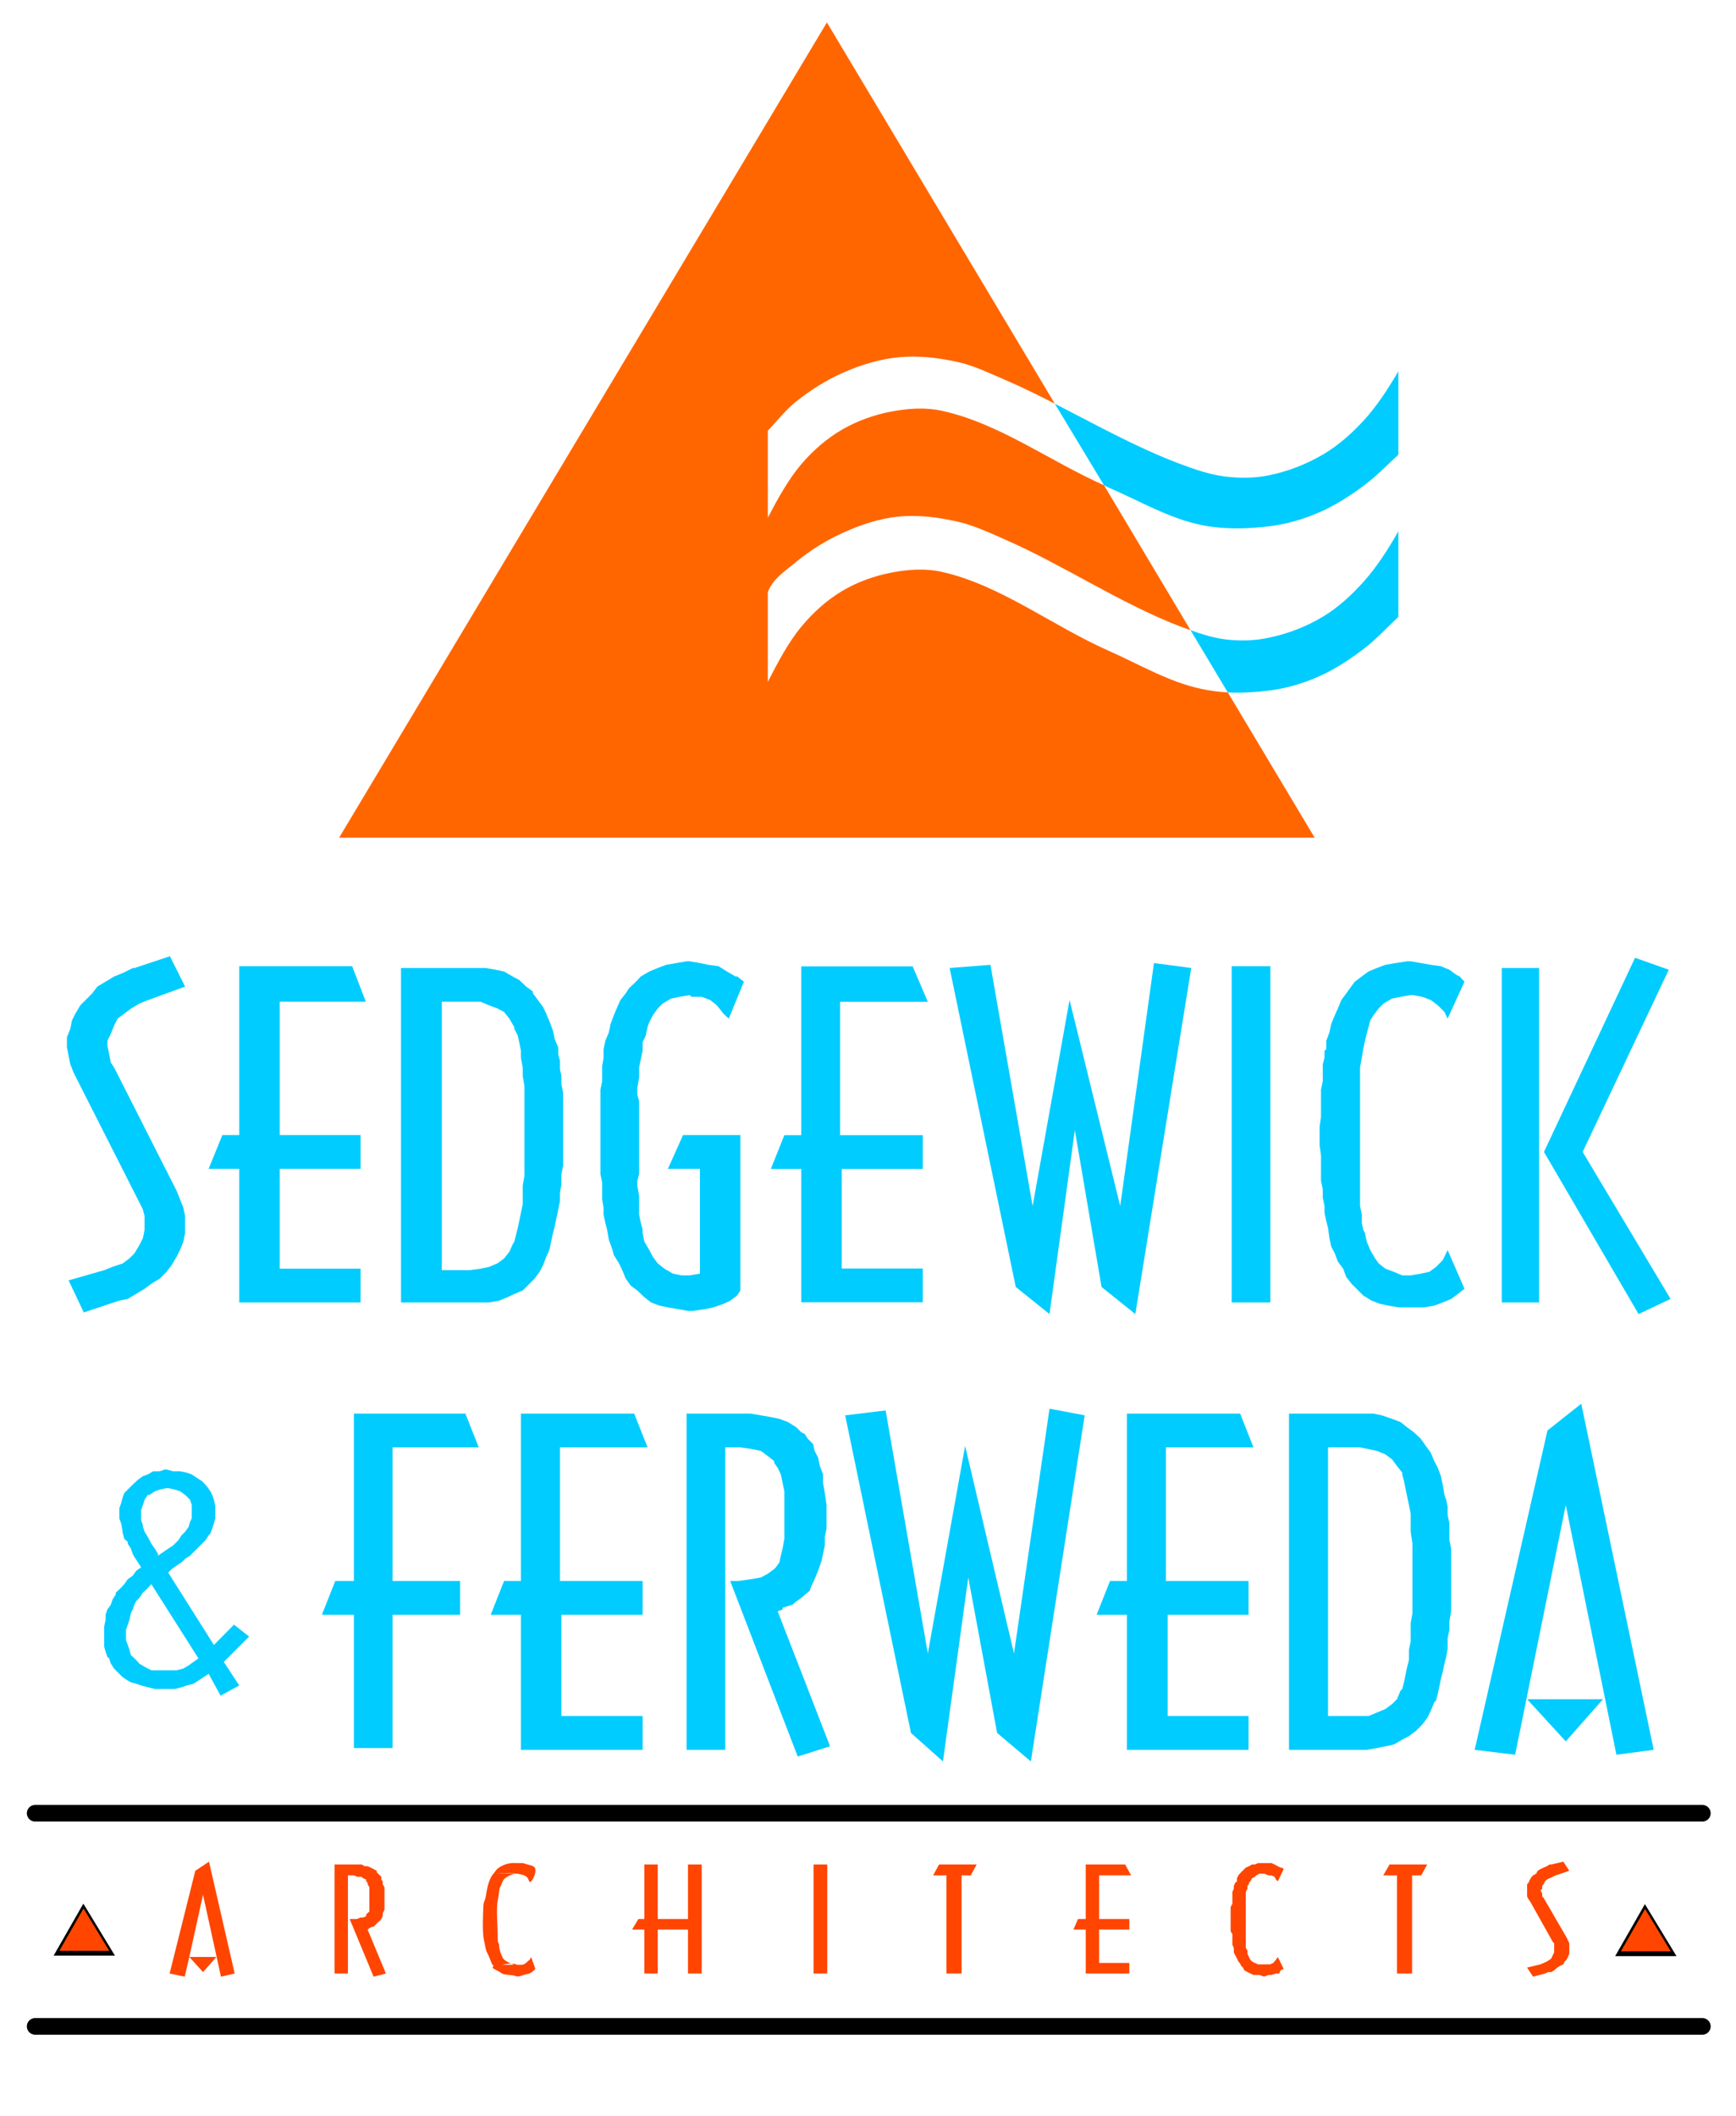 <?xml version="1.0" encoding="UTF-8" standalone="no"?>
<!-- Created with Inkscape (http://www.inkscape.org/) -->

<svg
   xmlns:dc="http://purl.org/dc/elements/1.1/"
   xmlns:cc="http://creativecommons.org/ns#"
   xmlns:rdf="http://www.w3.org/1999/02/22-rdf-syntax-ns#"
   xmlns:svg="http://www.w3.org/2000/svg"
   xmlns="http://www.w3.org/2000/svg"
   xmlns:sodipodi="http://sodipodi.sourceforge.net/DTD/sodipodi-0.dtd"
   xmlns:inkscape="http://www.inkscape.org/namespaces/inkscape"
   id="svg2985"
   version="1.1"
   inkscape:version="0.48.4 r9939"
   width="136.212"
   height="166"
   xml:space="preserve"
   sodipodi:docname="sflogo_full.svg"><defs
     id="defs2989"><clipPath
       clipPathUnits="userSpaceOnUse"
       id="clipPath8579"><path
         d="m 0,4825 464.996,0 0,-847 L 0,3978 0,4825 z"
         id="path8581"
         inkscape:connector-curvature="0" /></clipPath><clipPath
       clipPathUnits="userSpaceOnUse"
       id="clipPath8601"><path
         d="m 0,6233 464.996,0 0,-1279 L 0,4954 0,6233 z"
         id="path8603"
         inkscape:connector-curvature="0" /></clipPath><clipPath
       clipPathUnits="userSpaceOnUse"
       id="clipPath14213"><path
         d="m 0,1659 464.996,0 0,-846 L 0,813 0,1659 z"
         id="path14215"
         inkscape:connector-curvature="0" /></clipPath><clipPath
       clipPathUnits="userSpaceOnUse"
       id="clipPath14235"><path
         d="m 0,3067 464.996,0 0,-1278 L 0,1789 0,3067 z"
         id="path14237"
         inkscape:connector-curvature="0" /></clipPath></defs><sodipodi:namedview
     pagecolor="#ffffff"
     bordercolor="#666666"
     borderopacity="1"
     objecttolerance="10"
     gridtolerance="10"
     guidetolerance="10"
     inkscape:pageopacity="0"
     inkscape:pageshadow="2"
     inkscape:window-width="1600"
     inkscape:window-height="838"
     id="namedview2987"
     showgrid="false"
     fit-margin-top="2"
     fit-margin-bottom="2"
     fit-margin-left="2"
     fit-margin-right="2"
     inkscape:zoom="2.72"
     inkscape:cx="103.57677"
     inkscape:cy="105.55876"
     inkscape:window-x="-8"
     inkscape:window-y="-8"
     inkscape:window-maximized="1"
     inkscape:current-layer="g2993" /><g
     id="g2993"
     inkscape:groupmode="layer"
     inkscape:label="CourtStreet sign 2"
     transform="matrix(1.25,0,0,-1.25,38.908,907.945)"><g
       id="g34714"
       transform="matrix(0.883,0,0,0.883,-3.451,69.787)"><path
         d="m -25.417,608.252 -2.114,-3.699 4.36,0"
         style="fill:#000000;fill-opacity:1;fill-rule:evenodd;stroke:none"
         id="path14505-5"
         inkscape:connector-curvature="0" /><path
         inkscape:connector-curvature="0"
         id="path38799"
         d="m 27.44,741.971 -34.675,-57.95 69.35,0 -6.175,10.325 c -0.628,0.031 -1.258,0.121 -1.875,0.25 -2.299,0.482 -4.433,1.755 -6.625,2.725 -3.984,1.762 -7.679,4.674 -11.85,5.6 -1.157,0.257 -2.363,0.172 -3.525,-0.05 -1.243,-0.238 -2.473,-0.668 -3.6,-1.35 -1.027,-0.621 -1.983,-1.472 -2.8,-2.45 -0.966,-1.156 -1.703,-2.571 -2.425,-3.975 l 0,6.375 c 0.354,0.958 1.237,1.506 1.95,2.1 1.072,0.893 2.231,1.602 3.45,2.15 1.25,0.562 2.572,0.996 3.9,1.125 1.416,0.138 2.855,-0.05 4.25,-0.375 1.134,-0.264 2.213,-0.773 3.3,-1.25 4.19,-1.838 8.132,-4.5 12.375,-6.15 0.272,-0.106 0.55,-0.202 0.825,-0.3 l -6.15,10.3 c -3.868,1.722 -7.487,4.424 -11.55,5.3 -1.158,0.25 -2.363,0.166 -3.525,-0.05 -1.244,-0.231 -2.473,-0.663 -3.6,-1.325 -1.027,-0.603 -1.983,-1.425 -2.8,-2.375 -0.966,-1.124 -1.703,-2.486 -2.425,-3.85 l 0,6.175 c 0.646,0.678 1.237,1.448 1.95,2.025 1.072,0.868 2.231,1.593 3.45,2.125 1.25,0.546 2.572,0.95 3.9,1.075 1.416,0.134 2.854,-0.034 4.25,-0.35 1.135,-0.257 2.213,-0.787 3.3,-1.25 1.203,-0.513 2.375,-1.099 3.55,-1.7 l -16.2,27.1 z"
         style="fill:#ff6600;fill-opacity:1;stroke:none" /><path
         inkscape:connector-curvature="0"
         id="path38797"
         d="m 43.64,714.871 3.5,-5.8 c 0.103,-0.046 0.197,-0.106 0.3,-0.15 2.193,-0.942 4.326,-2.207 6.625,-2.675 1.612,-0.328 3.299,-0.285 4.925,-0.075 1.178,0.152 2.337,0.493 3.45,0.975 1.125,0.487 2.186,1.172 3.2,1.925 0.856,0.636 1.624,1.445 2.425,2.175 l 0,5.925 c -0.725,-1.231 -1.501,-2.435 -2.425,-3.45 -0.864,-0.949 -1.821,-1.798 -2.875,-2.425 -1.237,-0.736 -2.584,-1.254 -3.95,-1.525 -1.006,-0.2 -2.06,-0.202 -3.075,-0.075 -1.115,0.139 -2.207,0.521 -3.275,0.925 -3.025,1.143 -5.907,2.758 -8.825,4.25 z"
         style="fill:#00ccff;fill-opacity:1;stroke:#00ccff;stroke-width:0.404;stroke-linecap:round;stroke-linejoin:round;stroke-miterlimit:10;stroke-opacity:0;stroke-dasharray:none" /><path
         inkscape:connector-curvature="0"
         id="path8075-5"
         d="m 53.29,698.771 2.65,-4.425 c 1.013,-0.05 2.046,0.017 3.05,0.15 1.178,0.156 2.337,0.504 3.45,1 1.125,0.501 2.186,1.199 3.2,1.975 0.856,0.655 1.624,1.499 2.425,2.25 l 0,6.075 c -0.725,-1.267 -1.501,-2.48 -2.425,-3.525 -0.864,-0.977 -1.821,-1.854 -2.875,-2.5 -1.237,-0.758 -2.609,-1.271 -3.975,-1.55 -1.006,-0.206 -2.035,-0.23 -3.05,-0.1 -0.831,0.107 -1.645,0.363 -2.45,0.65 z"
         style="fill:#00ccff;fill-opacity:1;stroke:#00ccff;stroke-width:0.404;stroke-linecap:round;stroke-linejoin:round;stroke-miterlimit:10;stroke-opacity:0;stroke-dasharray:none" /><g
         transform="translate(-181.907,3.857)"
         id="g36407"
         style="fill:#00ccff;fill-opacity:1"><path
           inkscape:connector-curvature="0"
           id="path7937-9"
           style="fill:#00ccff;fill-opacity:1;fill-rule:evenodd;stroke:none"
           d="m 214.153,591.299 0,0 c -4.883,0 -4.883,0 0,0 z"
           sodipodi:nodetypes="ccc" /></g><path
         d="m -25.405,607.907 -1.719,-3.009 3.546,0"
         style="fill:#ff4500;fill-opacity:1;fill-rule:evenodd;stroke:none"
         id="path14505"
         inkscape:connector-curvature="0" /><path
         inkscape:export-ydpi="299.99374"
         inkscape:export-xdpi="299.99374"
         inkscape:export-filename="C:\Users\Public\Dropbox\www\carousel\imgs\other\sflogo.imgs.png"
         id="path38676"
         d="m -19.635,639.11 -0.35,-0.125 -0.475,0 -0.375,-0.225 -0.35,-0.125 -0.35,-0.25 -0.375,-0.35 -0.35,-0.35 -0.25,-0.25 -0.125,-0.35 -0.1,-0.375 -0.125,-0.35 0,-0.725 0.125,-0.35 0.1,-0.5 0,-0.1 0.125,-0.5 0.25,-0.225 0,-0.125 0.225,-0.35 0.125,-0.375 0.125,-0.225 0.25,-0.375 0.225,-0.35 -0.35,-0.25 -0.25,-0.35 -0.35,-0.25 -0.25,-0.35 -0.225,-0.25 -0.375,-0.35 0,-0.125 -0.225,-0.35 -0.125,-0.375 -0.25,-0.35 -0.125,-0.375 0,-0.35 -0.1,-0.475 0,-0.6 0,-0.85 0.1,-0.35 0.125,-0.375 0.125,-0.1 0.125,-0.375 0.225,-0.35 0.25,-0.25 0.35,-0.35 0.375,-0.25 0.225,-0.125 0.375,-0.1 0.35,-0.125 0.475,-0.125 0.5,-0.125 1.425,0 0.475,0.125 0.375,0.125 0.475,0.125 0.35,0.225 0.375,0.25 0.35,0.225 0.85,-1.55 1.325,0.725 -1.1,1.675 1.8,1.8 -1.075,0.85 -1.425,-1.45 -3.25,5.15 0.25,0.25 0.35,0.25 0.35,0.225 0.25,0.25 0.35,0.225 0.25,0.25 0.25,0.25 0.35,0.35 0.25,0.25 0.225,0.35 0.125,0.125 0.125,0.35 0.125,0.375 0.1,0.35 0,0.85 -0.1,0.475 -0.125,0.35 -0.125,0.25 -0.25,0.35 -0.225,0.25 -0.125,0.125 -0.35,0.225 -0.375,0.25 -0.35,0.125 -0.475,0.1 -0.5,0 -0.475,0.125 -0.125,0 z m 0.125,-1.325 0.125,0 0.475,-0.1 0.375,-0.125 0.35,-0.25 0.125,-0.125 0.225,-0.225 0.125,-0.375 0,-0.95 -0.125,-0.25 -0.1,-0.35 -0.25,-0.35 -0.25,-0.25 -0.225,-0.35 -0.375,-0.375 -0.35,-0.225 -0.725,-0.5 0,0.125 -0.225,0.375 -0.25,0.35 -0.125,0.25 -0.125,0.225 -0.225,0.375 -0.125,0.35 0,0.125 -0.125,0.35 0,0.725 0.125,0.35 0.125,0.375 0.225,0.35 0.125,0 0.375,0.25 0.35,0.125 0.475,0.1 z m -1.075,-6.825 3.35,-5.275 -0.35,-0.25 -0.35,-0.25 -0.375,-0.225 -0.475,-0.125 -0.95,0 -0.85,0 -0.475,0.25 -0.375,0.225 -0.225,0.25 -0.125,0.125 -0.25,0.225 -0.1,0.375 -0.125,0.35 -0.125,0.35 0,0.725 0.125,0.375 0.125,0.35 0.1,0.475 0.125,0.25 0.125,0.35 0.125,0.25 0.225,0.225 0.25,0.375 0.25,0.225 0.35,0.375 z"
         style="fill:#00ccff;fill-opacity:1;fill-rule:evenodd;stroke:none"
         inkscape:connector-curvature="0" /><path
         inkscape:export-ydpi="299.99374"
         inkscape:export-xdpi="299.99374"
         inkscape:export-filename="C:\Users\Public\Dropbox\www\carousel\imgs\other\sflogo.imgs.png"
         id="path38666"
         d="m 81.065,643.785 -2.4,-1.9 -5.175,-22.7 2.875,-0.35 3.6,17.75 3.6,-17.75 2.65,0.35 -5.15,24.6 z m -3.85,-21 2.75,-3 2.65,3 -5.4,0 z"
         style="fill:#00ccff;fill-opacity:1;fill-rule:evenodd;stroke:none"
         inkscape:connector-curvature="0" /><path
         inkscape:export-ydpi="299.99374"
         inkscape:export-xdpi="299.99374"
         inkscape:export-filename="C:\Users\Public\Dropbox\www\carousel\imgs\other\sflogo.imgs.png"
         id="path38660"
         d="m 60.29,643.085 0,-23.9 5.525,0 0.725,0.125 0.6,0.125 0.6,0.125 0.6,0.35 0.475,0.25 0.475,0.35 0.475,0.475 0.375,0.5 0.225,0.475 0.25,0.6 0.125,0.125 0.125,0.475 0.1,0.475 0.125,0.6 0.125,0.475 0.125,0.6 0.125,0.475 0.1,0.6 0,0.725 0.125,0.6 0,0.6 0.125,0.725 0,4.45 -0.125,0.6 0,1.2 -0.125,0.6 0,0.6 -0.1,0.475 -0.125,0.35 -0.125,0.725 -0.125,0.6 -0.225,0.6 -0.25,0.475 -0.25,0.6 -0.35,0.475 -0.35,0.5 -0.5,0.475 -0.475,0.35 -0.475,0.375 -0.6,0.225 -0.725,0.25 -0.6,0.125 -0.825,0 -5.175,0 z m 2.775,-2.4 2.275,0 0.6,-0.125 0.6,-0.125 0.6,-0.25 0.475,-0.35 0.35,-0.475 0.375,-0.475 0,-0.125 0.125,-0.475 0.1,-0.5 0.125,-0.6 0.125,-0.6 0.125,-0.6 0,-1.3 0.125,-0.85 0,-4.925 -0.125,-0.725 0,-1.3 -0.125,-0.6 0,-0.725 -0.125,-0.475 -0.125,-0.6 -0.1,-0.5 -0.125,-0.475 -0.125,-0.125 -0.25,-0.6 -0.35,-0.35 -0.475,-0.35 -0.6,-0.25 -0.6,-0.25 -2.875,0 0,19.1 z"
         style="fill:#00ccff;fill-opacity:1;fill-rule:evenodd;stroke:none"
         inkscape:connector-curvature="0" /><path
         inkscape:export-ydpi="299.99374"
         inkscape:export-xdpi="299.99374"
         inkscape:export-filename="C:\Users\Public\Dropbox\www\carousel\imgs\other\sflogo.imgs.png"
         id="path38656"
         d="m 48.765,643.085 0,-11.9 -1.2,0 -0.95,-2.4 2.15,0 0,-9.6 8.65,0 0,2.4 -5.75,0 0,7.2 5.75,0 0,2.4 -5.875,0 0,9.5 6.225,0 -0.95,2.4 -8.05,0 z"
         style="fill:#00ccff;fill-opacity:1;fill-rule:evenodd;stroke:none"
         inkscape:connector-curvature="0" /><path
         inkscape:export-ydpi="299.99374"
         inkscape:export-xdpi="299.99374"
         inkscape:export-filename="C:\Users\Public\Dropbox\www\carousel\imgs\other\sflogo.imgs.png"
         id="path38654"
         d="m 43.265,643.435 -2.525,-17.4 -3.475,14.75 -2.65,-14.75 -3,17.275 -2.875,-0.35 4.675,-22.575 2.275,-2.025 1.8,13.075 2.05,-11.05 2.4,-2.025 3.825,24.6 -2.5,0.475 z"
         style="fill:#00ccff;fill-opacity:1;fill-rule:evenodd;stroke:none"
         inkscape:connector-curvature="0" /><path
         inkscape:export-ydpi="299.99374"
         inkscape:export-xdpi="299.99374"
         inkscape:export-filename="C:\Users\Public\Dropbox\www\carousel\imgs\other\sflogo.imgs.png"
         id="path38646"
         d="m 17.465,643.085 0,-23.9 2.75,0 0,21.5 0.725,0 0.35,0 0.85,-0.125 0.6,-0.125 0.475,-0.35 0.475,-0.375 0,-0.125 0.25,-0.35 0.225,-0.475 0.125,-0.6 0.125,-0.6 0,-1.575 0,-1.8 -0.125,-0.7 -0.125,-0.5 -0.1,-0.475 -0.25,-0.35 -0.125,-0.125 -0.475,-0.35 -0.475,-0.25 -0.725,-0.125 -0.85,-0.125 -0.6,0 4.8,-12.475 2.3,0.725 -3.725,9.6 0.35,0.125 0,0.125 0.725,0.225 0.125,0.125 0.475,0.35 0.6,0.5 0.125,0.35 0.225,0.475 0.25,0.6 0.25,0.725 0.1,0.475 0.125,0.6 0,0.6 0.125,0.6 0,1.675 -0.125,0.85 -0.125,0.725 0,0.6 -0.225,0.6 -0.125,0.6 -0.25,0.475 -0.1,0.475 -0.375,0.375 -0.225,0.35 -0.25,0.125 -0.35,0.35 -0.6,0.375 -0.6,0.225 -0.6,0.125 -0.725,0.125 -0.725,0.125 -0.85,0 -3.7,0 z"
         style="fill:#00ccff;fill-opacity:1;fill-rule:evenodd;stroke:none"
         inkscape:connector-curvature="0" /><path
         inkscape:export-ydpi="299.99374"
         inkscape:export-xdpi="299.99374"
         inkscape:export-filename="C:\Users\Public\Dropbox\www\carousel\imgs\other\sflogo.imgs.png"
         id="path38642"
         d="m 5.69,643.085 0,-11.9 -1.2,0 -0.95,-2.4 2.15,0 0,-9.6 8.65,0 0,2.4 -5.775,0 0,7.2 5.775,0 0,2.4 -5.875,0 0,9.5 6.225,0 -0.95,2.4 -8.05,0 z"
         style="fill:#00ccff;fill-opacity:1;fill-rule:evenodd;stroke:none"
         inkscape:connector-curvature="0" /><path
         inkscape:export-ydpi="299.99374"
         inkscape:export-xdpi="299.99374"
         inkscape:export-filename="C:\Users\Public\Dropbox\www\carousel\imgs\other\sflogo.imgs.png"
         id="path38640"
         d="m -6.185,643.085 0,-11.9 -1.325,0 -0.95,-2.4 2.275,0 0,-9.475 2.75,0 0,9.475 4.8,0 0,2.4 -4.8,0 0,9.5 6.125,0 -0.95,2.4 -7.925,0 z"
         style="fill:#00ccff;fill-opacity:1;fill-rule:evenodd;stroke:none"
         inkscape:connector-curvature="0" /><path
         inkscape:export-ydpi="299.99374"
         inkscape:export-xdpi="299.99374"
         inkscape:export-filename="C:\Users\Public\Dropbox\www\carousel\imgs\other\sflogo.imgs.png"
         id="path38638"
         d="m 84.89,675.485 -6.475,-13.8 6.725,-11.525 2.275,1.075 -6.25,10.45 6.125,12.95 -2.4,0.85 z m -9.475,-0.725 0,-23.775 2.65,0 0,23.775 -2.65,0 z"
         style="fill:#00ccff;fill-opacity:1;fill-rule:evenodd;stroke:none"
         inkscape:connector-curvature="0" /><path
         inkscape:export-ydpi="299.99374"
         inkscape:export-xdpi="299.99374"
         inkscape:export-filename="C:\Users\Public\Dropbox\www\carousel\imgs\other\sflogo.imgs.png"
         id="path38634"
         d="m 68.69,675.235 -0.825,-0.125 -0.725,-0.125 -0.6,-0.225 -0.6,-0.25 -0.475,-0.35 -0.5,-0.375 -0.35,-0.475 -0.25,-0.35 -0.35,-0.475 -0.25,-0.6 -0.225,-0.5 -0.25,-0.6 -0.125,-0.6 -0.225,-0.6 0,-0.6 -0.125,-0.1 0,-0.5 -0.125,-0.475 0,-1.2 -0.125,-0.6 0,-1.925 -0.1,-0.7 0,-1.325 0.1,-0.725 0,-1.8 0.125,-0.6 0,-0.6 0.125,-0.6 0,-0.475 0.125,-0.6 0.125,-0.475 0.1,-0.725 0.125,-0.6 0.25,-0.475 0.225,-0.6 0.375,-0.5 0.225,-0.6 0.375,-0.475 0.35,-0.35 0.475,-0.475 0.6,-0.375 0.6,-0.225 0.6,-0.125 0.725,-0.125 1.8,0 0.725,0.125 0.6,0.225 0.6,0.25 0.475,0.35 0.475,0.375 -1.2,2.75 -0.225,-0.475 -0.125,-0.25 -0.475,-0.475 -0.475,-0.35 -0.6,-0.125 -0.725,-0.125 -0.6,0 -0.6,0.25 -0.6,0.225 -0.475,0.375 -0.25,0.35 -0.35,0.6 -0.25,0.6 -0.125,0.6 -0.125,0.25 -0.1,0.475 0,0.6 -0.125,0.6 0,9.85 0.125,0.7 0.1,0.6 0.125,0.6 0.125,0.5 0.125,0.475 0.125,0.475 0.225,0.35 0.375,0.5 0.35,0.35 0.6,0.35 0.6,0.125 0.725,0.125 0.125,0 0.7,-0.125 0.6,-0.225 0.5,-0.375 0.475,-0.475 0.225,-0.475 1.2,2.625 -0.35,0.375 -0.25,0.125 -0.475,0.35 -0.6,0.25 -0.725,0.1 -0.7,0.125 -0.725,0.125 -0.25,0 z"
         style="fill:#00ccff;fill-opacity:1;fill-rule:evenodd;stroke:none"
         inkscape:connector-curvature="0" /><path
         inkscape:export-ydpi="299.99374"
         inkscape:export-xdpi="299.99374"
         inkscape:export-filename="C:\Users\Public\Dropbox\www\carousel\imgs\other\sflogo.imgs.png"
         id="path38628"
         d="m 56.215,674.885 0,-23.9 2.75,0 0,23.9 -2.75,0 z"
         style="fill:#00ccff;fill-opacity:1;fill-rule:evenodd;stroke:none"
         inkscape:connector-curvature="0" /><path
         inkscape:export-ydpi="299.99374"
         inkscape:export-xdpi="299.99374"
         inkscape:export-filename="C:\Users\Public\Dropbox\www\carousel\imgs\other\sflogo.imgs.png"
         id="path38626"
         d="m 50.69,675.11 -2.4,-17.275 -3.6,14.65 -2.625,-14.65 -3,17.15 -2.9,-0.225 4.7,-22.675 2.4,-1.925 1.8,13.075 1.9,-11.15 2.4,-1.925 3.975,24.6 -2.65,0.35 z"
         style="fill:#00ccff;fill-opacity:1;fill-rule:evenodd;stroke:none"
         inkscape:connector-curvature="0" /><path
         inkscape:export-ydpi="299.99374"
         inkscape:export-xdpi="299.99374"
         inkscape:export-filename="C:\Users\Public\Dropbox\www\carousel\imgs\other\sflogo.imgs.png"
         inkscape:connector-curvature="0"
         id="path38618"
         d="m 33.535,674.876 -7.92,0 0,-12 -1.2,0 -0.96,-2.4 2.16,0 0,-9.48 8.64,0 0,2.4 -5.76,0 0,7.08 5.76,0 0,2.4 -5.88,0 0,9.48 6.24,0"
         style="fill:#00ccff;fill-opacity:1;fill-rule:evenodd;stroke:none" /><path
         inkscape:export-ydpi="299.99374"
         inkscape:export-xdpi="299.99374"
         inkscape:export-filename="C:\Users\Public\Dropbox\www\carousel\imgs\other\sflogo.imgs.png"
         id="path38616"
         d="m 17.465,675.235 -0.725,-0.125 -0.725,-0.125 -0.6,-0.225 -0.6,-0.25 -0.6,-0.35 -0.35,-0.375 -0.5,-0.475 -0.225,-0.35 -0.375,-0.475 -0.225,-0.5 -0.25,-0.6 -0.225,-0.6 -0.125,-0.6 -0.25,-0.6 -0.125,-0.6 0,-0.6 -0.1,-0.6 0,-1.075 -0.125,-0.6 0,-6 0.125,-0.6 0,-1.2 0.1,-0.6 0,-0.475 0.125,-0.6 0.125,-0.475 0.125,-0.725 0.225,-0.6 0.125,-0.475 0.375,-0.6 0.225,-0.475 0.25,-0.6 0.35,-0.5 0.475,-0.35 0.5,-0.475 0.475,-0.375 0.6,-0.225 0.6,-0.125 0.725,-0.125 0.7,-0.125 0.375,0 0.825,0.125 0.6,0.125 0.725,0.25 0.475,0.225 0.5,0.375 0.225,0.35 0,0.95 0,10.1 -4.075,0 -1.075,-2.4 2.275,0 0,-7.45 -0.725,-0.125 -0.6,0 -0.6,0.125 -0.6,0.35 -0.475,0.375 -0.35,0.475 -0.25,0.475 -0.35,0.6 -0.125,0.6 0,0.25 -0.125,0.475 -0.125,0.6 0,1.325 -0.125,0.725 0,0.35 0.125,0.475 0,5.175 -0.125,0.475 0,0.475 0.125,0.725 0,0.725 0.125,0.6 0.125,0.6 0,0.6 0.225,0.475 0.125,0.6 0.125,0.35 0.25,0.475 0.35,0.5 0.35,0.35 0.6,0.35 0.6,0.125 0.725,0.125 0.125,-0.125 0.725,0 0.6,-0.225 0.475,-0.375 0.475,-0.6 0.375,-0.35 1.075,2.625 -0.475,0.375 -0.125,0 -0.6,0.35 -0.6,0.375 -0.725,0.1 -0.6,0.125 -0.725,0.125 -0.225,0 z"
         style="fill:#00ccff;fill-opacity:1;fill-rule:evenodd;stroke:none"
         inkscape:connector-curvature="0" /><path
         inkscape:export-ydpi="299.99374"
         inkscape:export-xdpi="299.99374"
         inkscape:export-filename="C:\Users\Public\Dropbox\www\carousel\imgs\other\sflogo.imgs.png"
         id="path38610"
         d="m -2.835,674.76 0,-23.775 6.25,0 0.725,0.125 0.6,0.25 0.475,0.225 0.6,0.25 0.35,0.35 0.5,0.5 0.35,0.475 0.25,0.475 0.225,0.6 0.125,0.25 0.125,0.35 0.125,0.6 0.1,0.475 0.125,0.475 0.125,0.6 0.125,0.6 0.125,0.6 0,0.6 0.1,0.6 0,0.725 0.125,0.6 0,5.175 -0.125,0.6 0,0.6 -0.1,0.475 0,0.6 -0.125,0.475 0,0.475 -0.25,0.6 -0.125,0.6 -0.225,0.6 -0.25,0.6 -0.225,0.475 -0.375,0.5 -0.35,0.475 0,0.125 -0.475,0.35 -0.5,0.475 -0.475,0.25 -0.6,0.35 -0.6,0.125 -0.725,0.125 -0.825,0 -5.175,0 z m 2.9,-2.4 2.15,0 0.6,0 0.6,-0.25 0.6,-0.225 0.475,-0.25 0.375,-0.475 0.35,-0.6 0,-0.125 0.25,-0.475 0.1,-0.475 0.125,-0.6 0,-0.5 0.125,-0.7 0,-0.6 0.125,-0.725 0,-6.375 -0.125,-0.7 0,-1.325 -0.125,-0.6 -0.125,-0.6 -0.1,-0.475 -0.125,-0.5 -0.125,-0.475 -0.125,-0.225 -0.225,-0.5 -0.375,-0.475 -0.475,-0.35 -0.6,-0.25 -0.6,-0.125 -0.725,-0.1 -2.025,0 0,19.075 z"
         style="fill:#00ccff;fill-opacity:1;fill-rule:evenodd;stroke:none"
         inkscape:connector-curvature="0" /><path
         inkscape:export-ydpi="299.99374"
         inkscape:export-xdpi="299.99374"
         inkscape:export-filename="C:\Users\Public\Dropbox\www\carousel\imgs\other\sflogo.imgs.png"
         id="path38606"
         d="m -14.335,674.885 0,-12 -1.2,0 -0.975,-2.4 2.175,0 0,-9.5 8.625,0 0,2.4 -5.75,0 0,7.1 5.75,0 0,2.4 -5.75,0 0,9.475 6.125,0 -0.975,2.525 -8.025,0 z"
         style="fill:#00ccff;fill-opacity:1;fill-rule:evenodd;stroke:none"
         inkscape:connector-curvature="0" /><path
         inkscape:export-ydpi="299.99374"
         inkscape:export-xdpi="299.99374"
         inkscape:export-filename="C:\Users\Public\Dropbox\www\carousel\imgs\other\sflogo.imgs.png"
         inkscape:connector-curvature="0"
         id="path38604"
         d="m -19.265,675.596 -2.52,-0.84 -0.12,0 -0.72,-0.36 -0.6,-0.24 -0.6,-0.36 -0.6,-0.36 -0.36,-0.48 -0.48,-0.48 -0.36,-0.36 -0.36,-0.6 -0.24,-0.48 -0.12,-0.6 -0.24,-0.6 0,-0.72 0.12,-0.6 0.12,-0.6 0.24,-0.6 0.24,-0.48 4.44,-8.76 0.24,-0.48 0.12,-0.48 0,-0.96 -0.12,-0.6 -0.24,-0.48 -0.36,-0.6 -0.36,-0.36 -0.48,-0.36 -0.72,-0.24 -0.6,-0.24 -2.52,-0.72 1.08,-2.28 2.52,0.84 0.6,0.12 0.6,0.36 0.6,0.36 0.48,0.36 0.6,0.36 0.48,0.48 0.36,0.48 0.36,0.6 0.24,0.48 0.24,0.6 0.12,0.6 0,0.6 0,0.6 -0.12,0.6 -0.24,0.6 -0.24,0.6 -4.44,8.76 -0.24,0.36 -0.12,0.6 -0.12,0.6 0,0.36 0.24,0.48 0.24,0.6 0.24,0.48 0.48,0.36 0.48,0.36 0.6,0.36 0.6,0.24 2.64,0.96"
         style="fill:#00ccff;fill-opacity:1;fill-rule:evenodd;stroke:none" /><path
         inkscape:export-ydpi="299.99374"
         inkscape:export-xdpi="299.99374"
         inkscape:export-filename="C:\Users\Public\Dropbox\www\carousel\imgs\other\sflogo.imgs.png"
         id="path14577"
         d="m -16.485,611.235 -0.975,-0.65 -1.825,-7.3 1.075,-0.225 0.325,1.4 0.975,4.425 1.275,-5.825 0.975,0.225 -1.825,7.95 z m -1.4,-6.775 0.975,-1.075 0.95,1.075 -1.925,0 z"
         style="fill:#ff4500;fill-opacity:1;fill-rule:evenodd;stroke:none"
         inkscape:connector-curvature="0" /><path
         inkscape:export-ydpi="299.99374"
         inkscape:export-xdpi="299.99374"
         inkscape:export-filename="C:\Users\Public\Dropbox\www\carousel\imgs\other\sflogo.imgs.png"
         id="path14583"
         d="m -7.56,611.035 0,-7.75 0.95,0 0,6.975 0.45,0 0.2,-0.1 0.325,0 0.1,-0.1 0.225,-0.1 0,-0.125 0.1,-0.1 0,-0.1 0.125,-0.225 0,-0.75 0,-0.975 -0.125,-0.1 -0.1,-0.1 0,-0.125 -0.225,-0.1 -0.2,0 -0.225,-0.1 -0.525,0 1.7,-4.1 0.875,0.225 -1.3,3.125 0.125,0.1 0.2,0.1 0.1,0 0.125,0.125 0.2,0.2 0.125,0.1 0.1,0.125 0.1,0.2 0,0.225 0.125,0.225 0,1.6 -0.125,0.225 0,0.2 -0.1,0.125 0,0.2 -0.1,0.1 -0.125,0.125 -0.1,0.1 0,0.1 -0.225,0.125 -0.2,0.1 -0.225,0.1 -0.2,0 -0.225,0.125 -0.325,0 -0.325,0 -1.275,0 z"
         style="fill:#ff4500;fill-opacity:1;fill-rule:evenodd;stroke:none"
         inkscape:connector-curvature="0" /><path
         inkscape:export-ydpi="299.99374"
         inkscape:export-xdpi="299.99374"
         inkscape:export-filename="C:\Users\Public\Dropbox\www\carousel\imgs\other\sflogo.imgs.png"
         id="path14587"
         d="m 5.34,611.135 c -0.315,0.028 -0.649,-0.035 -0.9,-0.15 -0.251,-0.115 -0.461,-0.24 -0.6,-0.475 -0.07,-0.118 -0.128,-0.144 -0.125,-0.15 -0.364,-0.447 -0.454,-1.196 -0.525,-1.6 -0.071,-0.408 -0.154,-0.258 -0.175,-0.775 -0.021,-0.517 -0.08,-1.801 0.05,-2.35 0.13,-0.549 0.09,-0.63 0.25,-0.925 0.16,-0.295 0.228,-0.602 0.35,-0.8 0.026,-0.042 0.06,-0.058 0.075,-0.075 0.003,-0.003 -0.003,-0.023 0,-0.025 -0.241,-0.151 0.284,-0.285 0.525,-0.475 0.246,-0.194 0.725,-0.114 1.025,-0.225 0.3,-0.111 0.544,0.096 0.8,0.125 0.256,0.029 0.49,0.214 0.575,0.325 0.085,0.111 0.035,0.035 0.05,0.05 l -0.3,0.85 c -0.074,-0.219 -0.196,-0.258 -0.4,-0.45 -0.151,-0.142 -0.376,-0.112 -0.65,-0.1 -0.01,0.007 -0.009,0.015 -0.025,0.025 -0.088,0.051 -0.207,0.048 -0.325,0.05 0.085,-0.034 0.137,-0.057 0.2,-0.075 -0.053,-2.7e-4 -0.097,0.006 -0.15,0 -0.19,-0.02 -0.454,-0.004 -0.7,0 0.194,0.045 0.424,0.075 0.625,0.075 -0.248,0.102 -0.532,0.274 -0.6,0.425 -0.144,0.322 -0.249,0.583 -0.25,0.85 -7.2e-4,0.267 -0.114,0.061 -0.1,0.6 0.015,0.539 -0.125,1.989 0,2.6 0.125,0.611 0.066,0.758 0.2,1.025 0.134,0.267 0.132,0.41 0.325,0.575 0.193,0.165 0.615,0.334 0.75,0.325 l -1.375,0 c 0.301,0.002 0.973,0.054 1.375,0 0.039,-0.006 0.092,0.008 0.125,0 0.374,-0.087 0.566,-0.117 0.7,-0.275 0.134,-0.158 0.126,-0.429 0.275,-0.275 0.149,0.154 0.357,0.608 0.3,0.875 -0.057,0.267 -0.461,0.279 -0.65,0.35 -0.189,0.071 -0.278,0.085 -0.425,0.075 l -0.3,0 z"
         style="fill:#ff4500;fill-opacity:1;fill-rule:evenodd;stroke:none"
         inkscape:connector-curvature="0" /><path
         inkscape:export-ydpi="299.99374"
         inkscape:export-xdpi="299.99374"
         inkscape:export-filename="C:\Users\Public\Dropbox\www\carousel\imgs\other\sflogo.imgs.png"
         id="path14593"
         d="m 14.465,611.035 0,-3.875 -0.425,0 -0.45,-0.75 0.875,0 0,-3.125 0.95,0 0,3.125 2.15,0 0,-3.125 0.975,0 0,7.75 -0.975,0 0,-3.875 -2.15,0 0,3.875 -0.95,0 z"
         style="fill:#ff4500;fill-opacity:1;fill-rule:evenodd;stroke:none"
         inkscape:connector-curvature="0" /><path
         inkscape:export-ydpi="299.99374"
         inkscape:export-xdpi="299.99374"
         inkscape:export-filename="C:\Users\Public\Dropbox\www\carousel\imgs\other\sflogo.imgs.png"
         id="path14599"
         d="m 26.49,611.035 0,-7.75 0.975,0 0,7.75 -0.975,0 z"
         style="fill:#ff4500;fill-opacity:1;fill-rule:evenodd;stroke:none"
         inkscape:connector-curvature="0" /><path
         inkscape:export-ydpi="299.99374"
         inkscape:export-xdpi="299.99374"
         inkscape:export-filename="C:\Users\Public\Dropbox\www\carousel\imgs\other\sflogo.imgs.png"
         id="path14601"
         d="m 35.415,611.035 -0.425,-0.775 0.95,0 0,-6.975 1.075,0 0,6.975 0.65,0 0.425,0.775 -2.675,0 z"
         style="fill:#ff4500;fill-opacity:1;fill-rule:evenodd;stroke:none"
         inkscape:connector-curvature="0" /><path
         inkscape:export-ydpi="299.99374"
         inkscape:export-xdpi="299.99374"
         inkscape:export-filename="C:\Users\Public\Dropbox\www\carousel\imgs\other\sflogo.imgs.png"
         id="path14603"
         d="m 45.84,611.035 0,-3.875 -0.55,0 -0.325,-0.75 0.875,0 0,-3.125 3.1,0 0,0.75 -2.15,0 0,2.375 2.15,0 0,0.75 -2.15,0 0,3.1 2.275,0 -0.425,0.775 -2.8,0 z"
         style="fill:#ff4500;fill-opacity:1;fill-rule:evenodd;stroke:none"
         inkscape:connector-curvature="0" /><path
         inkscape:export-ydpi="299.99374"
         inkscape:export-xdpi="299.99374"
         inkscape:export-filename="C:\Users\Public\Dropbox\www\carousel\imgs\other\sflogo.imgs.png"
         id="path14605"
         d="m 58.09,611.135 -0.225,-0.1 -0.2,0 -0.225,-0.125 -0.225,-0.1 -0.1,-0.1 -0.225,-0.225 -0.1,-0.1 -0.1,-0.125 -0.1,-0.2 0,-0.225 -0.125,-0.1 -0.1,-0.225 0,-0.2 -0.1,-0.225 0,-0.85 -0.125,-0.225 0,-1.725 0.125,-0.2 0,-0.75 0.1,-0.225 0,-0.325 0.1,-0.2 0.125,-0.225 0.1,-0.225 0.1,-0.1 0.1,-0.2 0.125,-0.125 0.1,-0.2 0.225,-0.125 0.2,-0.1 0.225,-0.1 0.425,0 0.325,-0.125 0.325,0.125 0.2,0 0.325,0.1 0.225,0 0.1,0.225 0.225,0.1 -0.425,0.85 -0.125,-0.2 -0.2,-0.225 -0.225,-0.1 -0.425,0 -0.425,0 -0.225,0.1 -0.2,0.1 -0.125,0.125 -0.1,0.2 -0.1,0.225 0,0.225 -0.125,0.2 0,3.975 0.125,0.225 0,0.2 0.1,0.125 0,0.1 0.1,0.1 0.125,0.225 0.2,0.1 0.1,0.1 0.225,0.125 0.325,0 0.325,-0.125 0.2,0 0.225,-0.1 0.1,-0.2 0.125,-0.125 0.425,0.875 -0.125,0.1 -0.1,0 -0.2,0.1 -0.225,0.125 -0.225,0.1 -0.3,0 -0.225,0 -0.425,0 z"
         style="fill:#ff4500;fill-opacity:1;fill-rule:evenodd;stroke:none"
         inkscape:connector-curvature="0" /><path
         inkscape:export-ydpi="299.99374"
         inkscape:export-xdpi="299.99374"
         inkscape:export-filename="C:\Users\Public\Dropbox\www\carousel\imgs\other\sflogo.imgs.png"
         id="path14611"
         d="m 67.44,611.035 -0.45,-0.775 0.975,0 0,-6.975 1.075,0 0,6.975 0.65,0 0.425,0.775 -2.675,0 z"
         style="fill:#ff4500;fill-opacity:1;fill-rule:evenodd;stroke:none"
         inkscape:connector-curvature="0" /><path
         inkscape:export-ydpi="299.99374"
         inkscape:export-xdpi="299.99374"
         inkscape:export-filename="C:\Users\Public\Dropbox\www\carousel\imgs\other\sflogo.imgs.png"
         id="path14613"
         d="m 79.79,611.235 -0.85,-0.2 -0.125,0 -0.2,-0.125 -0.225,-0.1 -0.225,-0.1 -0.2,-0.125 -0.1,-0.2 -0.225,-0.125 -0.1,-0.1 -0.125,-0.2 -0.1,-0.225 -0.1,-0.1 0,-0.45 0,-0.425 0.1,-0.2 0.1,-0.125 1.625,-2.9 0.1,-0.1 0,-0.65 -0.1,-0.2 -0.1,-0.225 -0.125,-0.1 -0.2,-0.125 -0.225,-0.1 -0.225,-0.1 -0.95,-0.225 0.425,-0.65 0.85,0.225 0.225,0.1 0.225,0 0.2,0.125 0.225,0.2 0.2,0.125 0.225,0.1 0.1,0.2 0.125,0.125 0.1,0.2 0.1,0.225 0,0.325 0,0.425 -0.1,0.225 -0.1,0.2 -1.625,2.8 -0.1,0.1 0,0.225 -0.125,0.2 0.125,0.125 0,0.2 0.1,0.125 0.1,0.2 0.125,0.125 0.2,0.1 0.225,0.1 0.2,0.1 0.975,0.325 -0.425,0.65 z"
         style="fill:#ff4500;fill-opacity:1;fill-rule:evenodd;stroke:none"
         inkscape:connector-curvature="0" /><path
         d="m -28.843,614.676 118.517,0"
         style="fill:#ff0000;stroke:#000000;stroke-width:1.182;stroke-linecap:round;stroke-linejoin:round;stroke-miterlimit:10;stroke-opacity:1;stroke-dasharray:none"
         id="path14615"
         inkscape:connector-curvature="0" /><path
         d="m -28.843,599.526 118.517,0"
         style="fill:#ff0000;stroke:#000000;stroke-width:1.182;stroke-linecap:round;stroke-linejoin:round;stroke-miterlimit:10;stroke-opacity:1;stroke-dasharray:none"
         id="path14977"
         inkscape:connector-curvature="0" /><g
         transform="translate(-111.471,5)"
         id="g22038"><path
           inkscape:connector-curvature="0"
           id="path14505-5-4"
           style="fill:#000000;fill-opacity:1;fill-rule:evenodd;stroke:none"
           d="m 197.061,603.217 -2.114,-3.699 4.36,0" /><path
           inkscape:connector-curvature="0"
           id="path14505-51"
           style="fill:#ff4500;fill-opacity:1;fill-rule:evenodd;stroke:none"
           d="m 197.073,602.872 -1.719,-3.009 3.546,0" /></g></g><rect
       style="fill:#2c3e50;fill-opacity:1;stroke:none"
       id="rect34634"
       width="40"
       height="23.235"
       x="-99.196"
       y="-695.191"
       transform="scale(1,-1)" /><g
       id="g34709"
       transform="matrix(0.391,0,0,0.391,-87.527,445.169)"><path
         inkscape:connector-curvature="0"
         id="path38799-5"
         d="m -109.037,730.931 -34.675,-57.95 69.35,0 -6.175,10.325 c -0.628,0.031 -1.258,0.121 -1.875,0.25 -2.299,0.482 -4.433,1.755 -6.625,2.725 -3.984,1.762 -7.679,4.674 -11.85,5.6 -1.157,0.257 -2.363,0.172 -3.525,-0.05 -1.243,-0.238 -2.473,-0.668 -3.6,-1.35 -1.027,-0.621 -1.983,-1.472 -2.8,-2.45 -0.966,-1.156 -1.703,-2.571 -2.425,-3.975 l 0,6.375 c 0.354,0.958 1.237,1.506 1.95,2.1 1.072,0.893 2.231,1.602 3.45,2.15 1.25,0.562 2.572,0.996 3.9,1.125 1.416,0.138 2.855,-0.05 4.25,-0.375 1.134,-0.264 2.213,-0.773 3.3,-1.25 4.19,-1.838 8.132,-4.5 12.375,-6.15 0.272,-0.106 0.55,-0.202 0.825,-0.3 l -6.15,10.3 c -3.868,1.722 -7.487,4.424 -11.55,5.3 -1.158,0.25 -2.363,0.166 -3.525,-0.05 -1.244,-0.231 -2.473,-0.663 -3.6,-1.325 -1.027,-0.603 -1.983,-1.425 -2.8,-2.375 -0.966,-1.124 -1.703,-2.486 -2.425,-3.85 l 0,6.175 c 0.646,0.678 1.237,1.448 1.95,2.025 1.072,0.868 2.231,1.593 3.45,2.125 1.25,0.546 2.572,0.95 3.9,1.075 1.416,0.134 2.854,-0.034 4.25,-0.35 1.135,-0.257 2.213,-0.787 3.3,-1.25 1.203,-0.513 2.375,-1.099 3.55,-1.7 l -16.2,27.1 z"
         style="fill:#ff6600;fill-opacity:1;stroke:none" /><path
         inkscape:connector-curvature="0"
         id="path38797-4"
         d="m -92.837,703.831 3.5,-5.8 c 0.103,-0.046 0.197,-0.106 0.3,-0.15 2.193,-0.942 4.326,-2.207 6.625,-2.675 1.612,-0.328 3.299,-0.285 4.925,-0.075 1.178,0.152 2.337,0.493 3.45,0.975 1.125,0.487 2.186,1.172 3.2,1.925 0.856,0.636 1.624,1.445 2.425,2.175 l 0,5.925 c -0.725,-1.231 -1.501,-2.435 -2.425,-3.45 -0.864,-0.949 -1.821,-1.798 -2.875,-2.425 -1.237,-0.736 -2.584,-1.254 -3.95,-1.525 -1.006,-0.2 -2.06,-0.202 -3.075,-0.075 -1.115,0.139 -2.207,0.521 -3.275,0.925 -3.025,1.143 -5.907,2.758 -8.825,4.25 z"
         style="fill:#00ccff;fill-opacity:1;stroke:#00ccff;stroke-width:0.404;stroke-linecap:round;stroke-linejoin:round;stroke-miterlimit:10;stroke-opacity:0;stroke-dasharray:none" /><path
         inkscape:connector-curvature="0"
         id="path8075-5-3"
         d="m -83.187,687.731 2.65,-4.425 c 1.013,-0.05 2.046,0.017 3.05,0.15 1.178,0.156 2.337,0.504 3.45,1 1.125,0.501 2.186,1.199 3.2,1.975 0.856,0.655 1.624,1.499 2.425,2.25 l 0,6.075 c -0.725,-1.267 -1.501,-2.48 -2.425,-3.525 -0.864,-0.977 -1.821,-1.854 -2.875,-2.5 -1.237,-0.758 -2.609,-1.271 -3.975,-1.55 -1.006,-0.206 -2.035,-0.23 -3.05,-0.1 -0.831,0.107 -1.645,0.363 -2.45,0.65 z"
         style="fill:#00ccff;fill-opacity:1;stroke:#00ccff;stroke-width:0.404;stroke-linecap:round;stroke-linejoin:round;stroke-miterlimit:10;stroke-opacity:0;stroke-dasharray:none" /></g></g></svg>